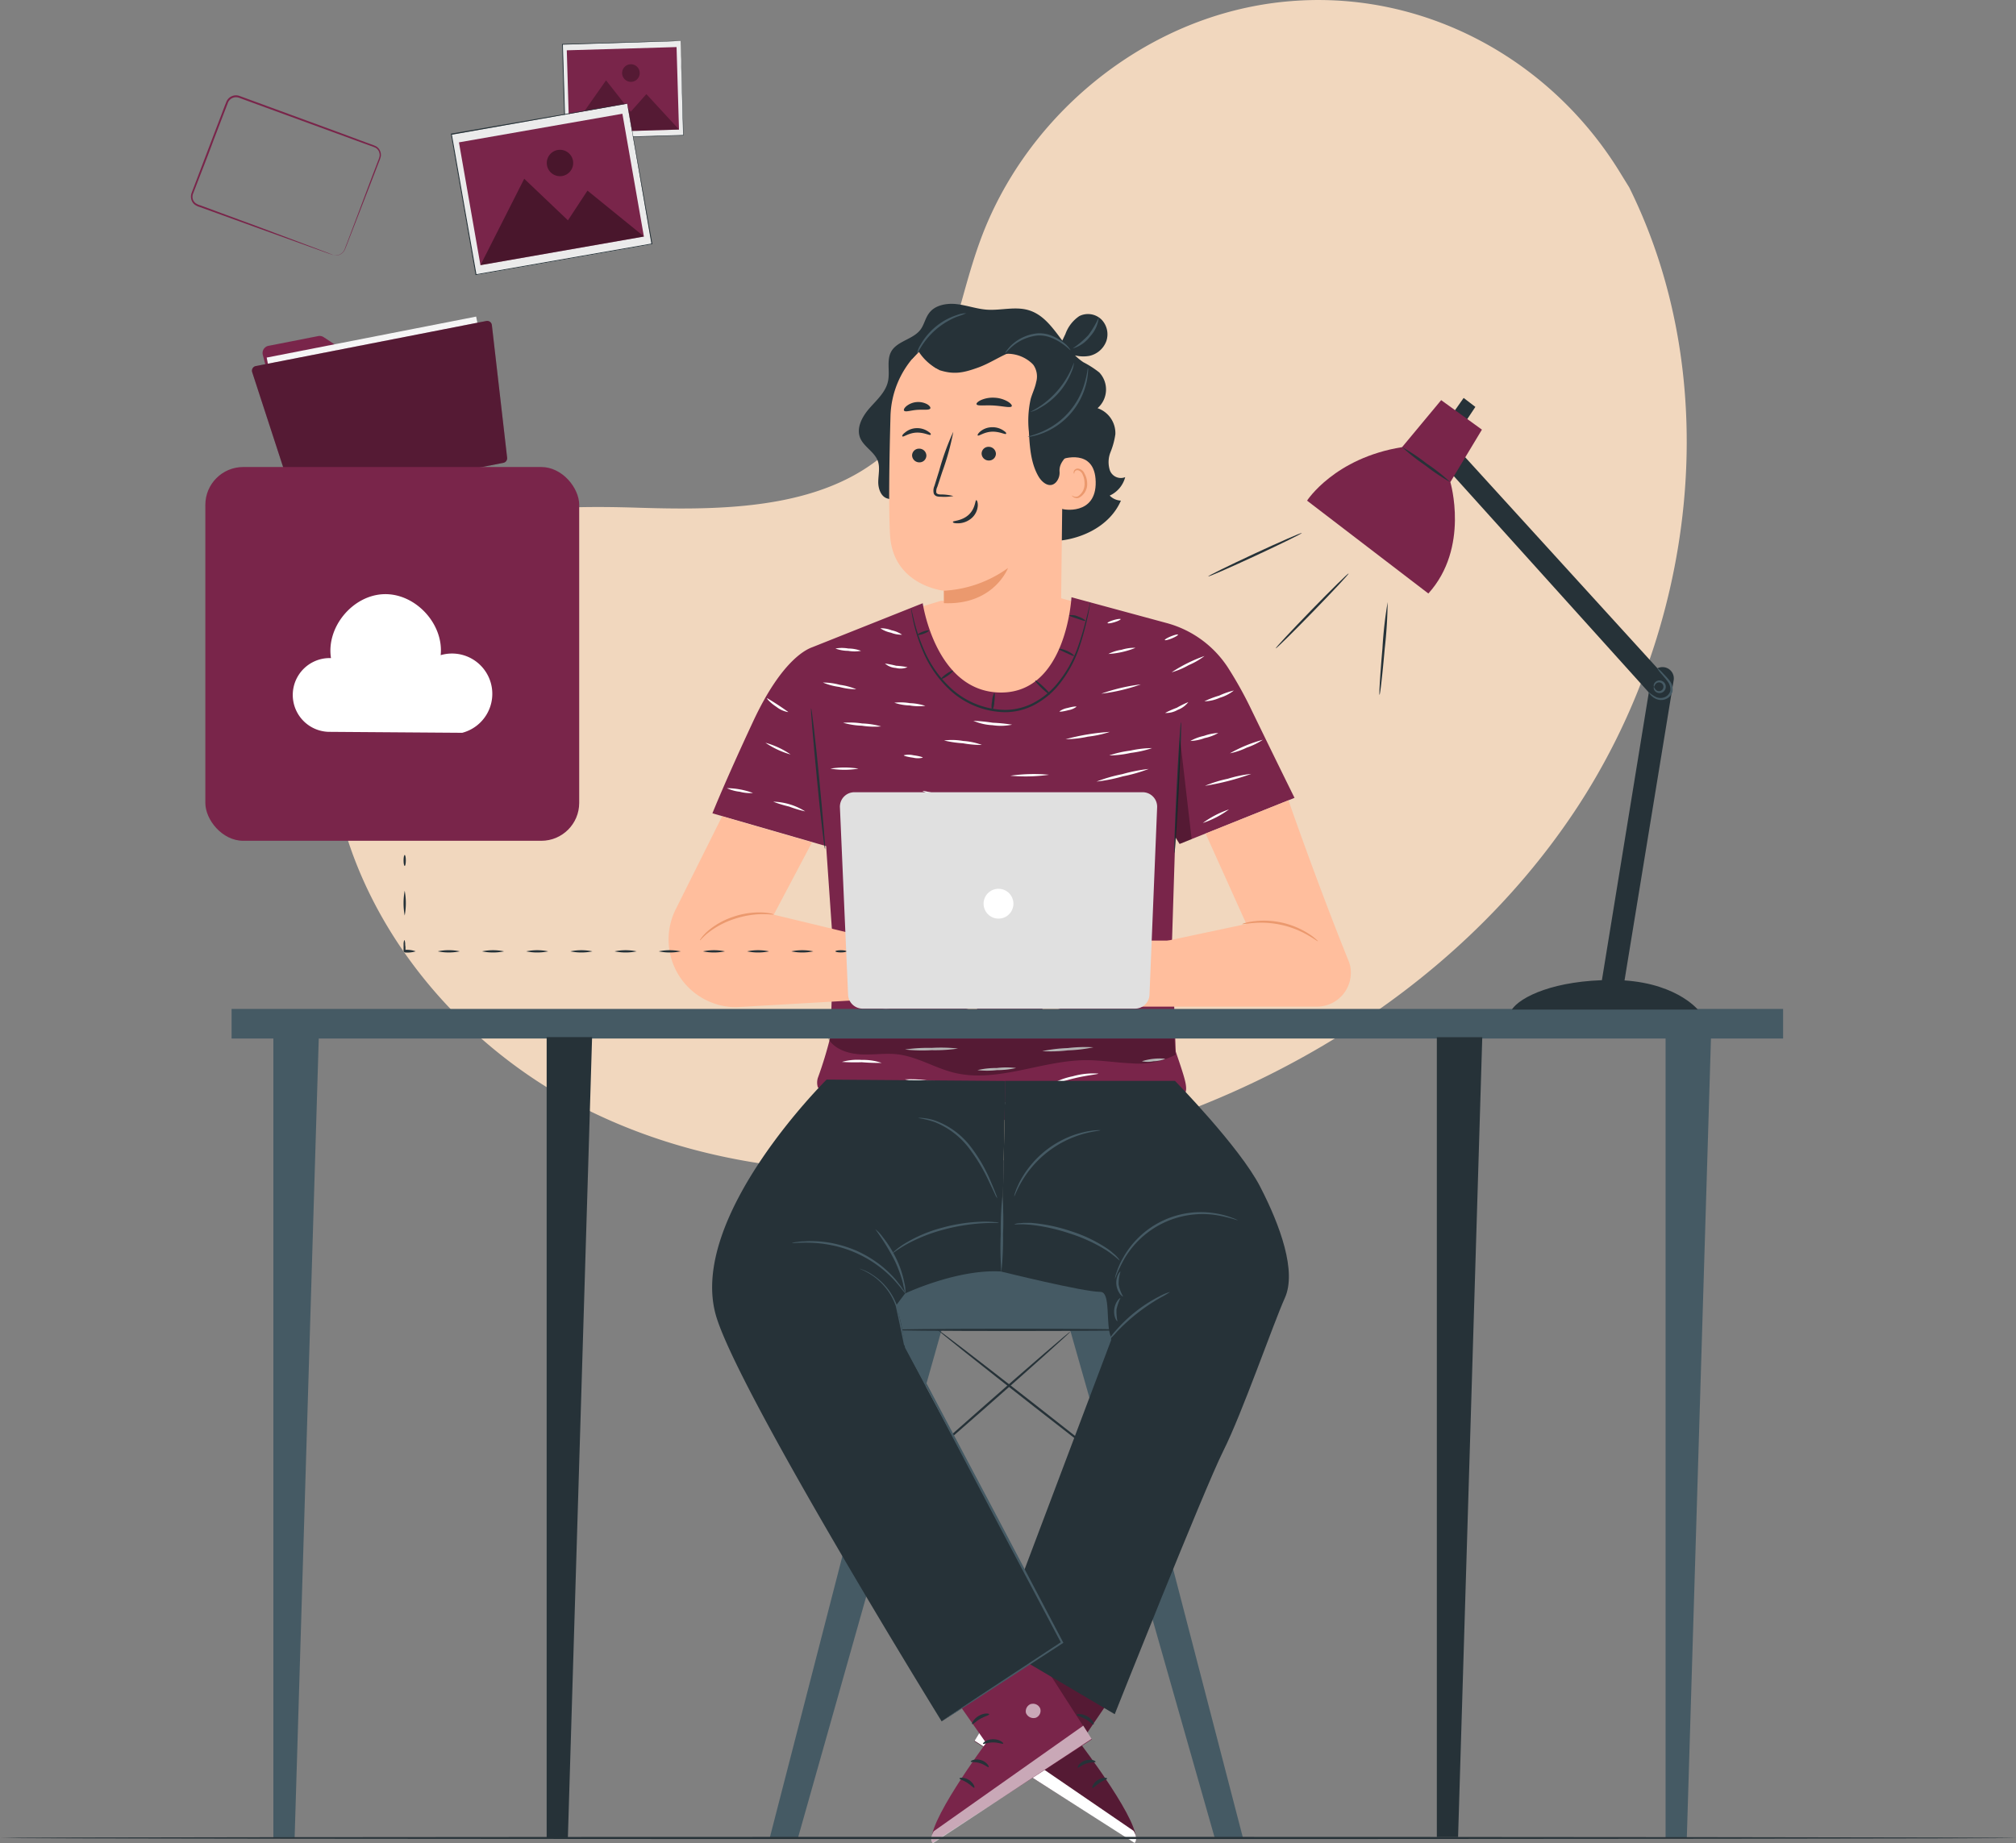 <svg xmlns="http://www.w3.org/2000/svg" width="361.148" height="330.301" viewBox="0 0 361.148 330.301">
  <rect x="0" y="0" width="361.148" height="330.301" fill="#808080" stroke="none"/>
  <g id="Uploading-pana" transform="translate(-20.801 -57.187)">
    <g id="freepik--background-simple--inject-4" transform="translate(79.774 57.187)">
      <path id="Path_3099" data-name="Path 3099" d="M328.539,90.76,327.082,88.4c-12.314-20.327-34.587-32.57-58.057-31.089a60.752,60.752,0,0,0-8.989,1.237c-21.343,4.57-39.92,20.713-47.618,41.378-4.53,12.164-5.791,26.157-14.386,35.808-11.18,12.558-30.167,12.952-46.853,12.432s-35.69-.071-46.814,12.535c-6.972,7.878-9.186,19.129-8.627,29.7,1.489,28,21,53.038,45.813,65.478s54.023,13.559,81.148,8.083c38.037-7.666,74.215-28.725,95.96-61.255S345.943,125.866,328.539,90.76Z" transform="translate(-95.655 -57.187)" fill="#f1d7be"/>
    </g>
    <g id="freepik--Character--inject-4" transform="translate(140.571 111.627)">
      <path id="Path_3100" data-name="Path 3100" d="M228.62,195.13l4.822-1.465,20.941-.615,4.727,1.284-.615,11.518L247.8,212.667l-10.368-.2-6.516-5.94-1.442-5.885Z" transform="translate(-184.66 -140.45)" fill="#ffbe9d"/>
      <path id="Path_3101" data-name="Path 3101" d="M279.378,213.252a70.31,70.31,0,0,0-4.247-7.642,18.979,18.979,0,0,0-10.935-7.957l-17.088-4.633s-.882,17.073-12.606,17.073-14.039-16-14.039-16l-19.775,7.878c-.678.26-5.271,1.851-10.6,13.291-5.082,10.9-7.3,16.474-7.3,16.474l20.374,5.877,1.268,18.325-.717,23.73h62.24l-.827-25.156.583-18.546.788,1.245,20.571-8.249S284.381,223.557,279.378,213.252Z" transform="translate(-174.935 -140.444)" fill="#79254a"/>
      <path id="Path_3102" data-name="Path 3102" d="M208.988,292.93a71.822,71.822,0,0,1-2.277,7.469,2.915,2.915,0,0,0,0,1.576c.244.512,1.268.323,1.828.213,5.137-1,10.817-.173,15.836,1.324,5.216,1.576,10.242,4.459,15.655,4.365,3.663-.063,7.146-1.489,10.667-2.521a51.336,51.336,0,0,1,20.145-1.741,2.033,2.033,0,0,0,1.355-.165c.6-.41.552-1.284.433-2-.26-1.694-2.048-6.35-2.482-8.028" transform="translate(-179.989 -161.64)" fill="#79254a"/>
      <path id="Path_3103" data-name="Path 3103" d="M205.216,218.23c.118,0,.788,5.641,1.458,12.606s1.158,12.669,1.048,12.676-.788-5.641-1.458-12.606S205.105,218.238,205.216,218.23Z" transform="translate(-179.692 -145.792)" fill="#263238"/>
      <path id="Path_3104" data-name="Path 3104" d="M289.014,221.43c.11,0-.063,5.271-.394,11.755s-.693,11.739-.788,11.731.063-5.271.394-11.755S288.9,221.422,289.014,221.43Z" transform="translate(-197.216 -146.471)" fill="#263238"/>
      <path id="Path_3105" data-name="Path 3105" d="M260.087,194.13a2.183,2.183,0,0,1-.079.544c-.071.394-.173.906-.3,1.576a50.353,50.353,0,0,1-1.481,5.617,21.476,21.476,0,0,1-4.168,7.524,14.37,14.37,0,0,1-4,3.151,11.321,11.321,0,0,1-5.334,1.308,14.906,14.906,0,0,1-9.7-3.868,20.113,20.113,0,0,1-4.932-7.035,29.519,29.519,0,0,1-1.757-5.515c-.142-.67-.236-1.19-.284-1.576a2.56,2.56,0,0,1-.063-.544,2.637,2.637,0,0,1,.142.528l.362,1.536a32.547,32.547,0,0,0,1.859,5.452,20.146,20.146,0,0,0,4.924,6.87,14.67,14.67,0,0,0,9.454,3.742,11.03,11.03,0,0,0,5.145-1.253,14.1,14.1,0,0,0,3.939-3.081,21.586,21.586,0,0,0,4.176-7.374c.788-2.293,1.261-4.223,1.576-5.515l.378-1.528a4.159,4.159,0,0,1,.142-.559Z" transform="translate(-184.526 -140.679)" fill="#263238"/>
      <path id="Path_3106" data-name="Path 3106" d="M236.916,209.705c.071.095-.347.5-.922.906s-1.1.654-1.166.559.347-.5.93-.9S236.853,209.619,236.916,209.705Z" transform="translate(-185.976 -143.98)" fill="#263238"/>
      <path id="Path_3107" data-name="Path 3107" d="M246.353,217.978a3.443,3.443,0,0,1,0-1.662,3.561,3.561,0,0,1,.4-1.576c.118,0,.118.788,0,1.662A3.522,3.522,0,0,1,246.353,217.978Z" transform="translate(-188.4 -145.052)" fill="#263238"/>
      <path id="Path_3108" data-name="Path 3108" d="M258.83,214.455c-.079.079-.733-.41-1.458-1.1s-1.245-1.308-1.174-1.395.733.41,1.458,1.1S258.908,214.352,258.83,214.455Z" transform="translate(-190.509 -144.459)" fill="#263238"/>
      <path id="Path_3109" data-name="Path 3109" d="M264.283,206.009c-.063.095-.654-.181-1.371-.512s-1.324-.591-1.292-.709.709,0,1.458.339S264.346,205.915,264.283,206.009Z" transform="translate(-191.661 -142.931)" fill="#263238"/>
      <path id="Path_3110" data-name="Path 3110" d="M231.46,200.6c.039.1-.378.355-.93.559s-1.032.292-1.071.181.378-.355.93-.559S231.46,200.5,231.46,200.6Z" transform="translate(-184.838 -142.042)" fill="#263238"/>
      <g id="Group_1194" data-name="Group 1194" transform="translate(90.75 78.095)" opacity="0.3">
        <path id="Path_3111" data-name="Path 3111" d="M288.9,225.41l2.064,17.829-2.182.875-.772-1.245Z" transform="translate(-288.01 -225.41)"/>
      </g>
      <path id="Path_3112" data-name="Path 3112" d="M198.984,218.465a4.656,4.656,0,0,1-2.08-.93c-1.064-.693-1.765-1.458-1.686-1.576q1.936,1.15,3.766,2.466Z" transform="translate(-177.573 -145.311)" fill="#fff"/>
      <path id="Path_3113" data-name="Path 3113" d="M219.317,222.211a14.63,14.63,0,0,1-3.419-.126,14.291,14.291,0,0,1-3.388-.528,14.7,14.7,0,0,1,3.427.126A13.715,13.715,0,0,1,219.317,222.211Z" transform="translate(-181.242 -146.488)" fill="#fff"/>
      <path id="Path_3114" data-name="Path 3114" d="M242.233,226.372a18.452,18.452,0,0,1-3.4-.3,19.847,19.847,0,0,1-3.38-.5,11.542,11.542,0,0,1,3.427.087A11.755,11.755,0,0,1,242.233,226.372Z" transform="translate(-186.109 -147.332)" fill="#fff"/>
      <path id="Path_3115" data-name="Path 3115" d="M271.024,223.64a19.855,19.855,0,0,1-3.939.859,20.088,20.088,0,0,1-3.994.457,39.778,39.778,0,0,1,7.926-1.316Z" transform="translate(-191.973 -146.94)" fill="#fff"/>
      <path id="Path_3116" data-name="Path 3116" d="M289.878,216.87a4.263,4.263,0,0,1-1.891,1.387,4.183,4.183,0,0,1-2.277.559,17.191,17.191,0,0,1,2.1-.93,16.747,16.747,0,0,1,2.064-1.016Z" transform="translate(-196.772 -145.504)" fill="#fff"/>
      <path id="Path_3117" data-name="Path 3117" d="M299.929,214.23a7.311,7.311,0,0,1-2.513,1.3,7.09,7.09,0,0,1-2.765.638,16.286,16.286,0,0,1,2.639-1.016,14.181,14.181,0,0,1,2.639-.922Z" transform="translate(-198.668 -144.943)" fill="#fff"/>
      <path id="Path_3118" data-name="Path 3118" d="M278.3,212.84a32.923,32.923,0,0,1-7.091,1.67,32.563,32.563,0,0,1,7.091-1.67Z" transform="translate(-193.696 -144.649)" fill="#fff"/>
      <path id="Path_3119" data-name="Path 3119" d="M293.1,206.38a13.393,13.393,0,0,1-2.852,1.647,13.583,13.583,0,0,1-3.041,1.276,26.566,26.566,0,0,1,5.893-2.923Z" transform="translate(-197.09 -143.278)" fill="#fff"/>
      <path id="Path_3120" data-name="Path 3120" d="M277.691,204.519a15.205,15.205,0,0,1-4.861,1.1,7.626,7.626,0,0,1,2.364-.748A7.823,7.823,0,0,1,277.691,204.519Z" transform="translate(-194.039 -142.883)" fill="#fff"/>
      <path id="Path_3121" data-name="Path 3121" d="M288.013,201.511c.047.11-.449.41-1.1.678s-1.213.394-1.261.292.457-.41,1.111-.67S287.973,201.409,288.013,201.511Z" transform="translate(-196.758 -142.238)" fill="#fff"/>
      <path id="Path_3122" data-name="Path 3122" d="M249.071,221.813a10.006,10.006,0,0,1-3.514.095,9.872,9.872,0,0,1-3.427-.788,30.479,30.479,0,0,1,3.467.347,30.884,30.884,0,0,1,3.474.347Z" transform="translate(-187.526 -146.405)" fill="#fff"/>
      <path id="Path_3123" data-name="Path 3123" d="M264.749,217.917a3.406,3.406,0,0,1-1.473.615c-.843.228-1.576.323-1.576.213a3.517,3.517,0,0,1,1.473-.615C264.016,217.894,264.717,217.807,264.749,217.917Z" transform="translate(-191.678 -145.716)" fill="#fff"/>
      <path id="Path_3124" data-name="Path 3124" d="M229.714,217.552a9.549,9.549,0,0,1-2.8-.071,9.454,9.454,0,0,1-2.757-.488,9.706,9.706,0,0,1,2.8.079,10,10,0,0,1,2.757.481Z" transform="translate(-183.714 -145.516)" fill="#fff"/>
      <path id="Path_3125" data-name="Path 3125" d="M213.9,213.618a11.51,11.51,0,0,1-3.033-.41,11.29,11.29,0,0,1-2.947-.788,11.51,11.51,0,0,1,3.033.41A11.66,11.66,0,0,1,213.9,213.618Z" transform="translate(-180.269 -144.56)" fill="#fff"/>
      <path id="Path_3126" data-name="Path 3126" d="M215.345,205.07a6.665,6.665,0,0,1-2.308,0,6.532,6.532,0,0,1-2.277-.418,6.719,6.719,0,0,1,2.316,0,6.515,6.515,0,0,1,2.269.418Z" transform="translate(-180.871 -142.89)" fill="#fff"/>
      <path id="Path_3127" data-name="Path 3127" d="M226.064,208.754a3.4,3.4,0,0,1-2.1.134,3.293,3.293,0,0,1-1.938-.788,17.44,17.44,0,0,1,2.009.394,14.131,14.131,0,0,1,2.025.26Z" transform="translate(-183.262 -143.643)" fill="#fff"/>
      <path id="Path_3128" data-name="Path 3128" d="M224.872,201.23a5.168,5.168,0,0,1-2-.362,5.231,5.231,0,0,1-1.891-.788,5.074,5.074,0,0,1,2,.355,5.16,5.16,0,0,1,1.891.8Z" transform="translate(-183.039 -141.941)" fill="#fff"/>
      <path id="Path_3129" data-name="Path 3129" d="M274.985,197.989c0,.11-.473.355-1.119.551s-1.205.26-1.237.15.465-.355,1.119-.544S274.954,197.9,274.985,197.989Z" transform="translate(-193.996 -141.49)" fill="#fff"/>
      <path id="Path_3130" data-name="Path 3130" d="M199.357,228.216a15.473,15.473,0,0,1-4.506-2.1A14.969,14.969,0,0,1,199.357,228.216Z" transform="translate(-177.496 -147.466)" fill="#fff"/>
      <path id="Path_3131" data-name="Path 3131" d="M190.744,237.307a7.17,7.17,0,0,1-2.364-.228,7.248,7.248,0,0,1-2.3-.638,13.677,13.677,0,0,1,4.68.867Z" transform="translate(-175.635 -149.655)" fill="#fff"/>
      <path id="Path_3132" data-name="Path 3132" d="M202.34,241.253a20.485,20.485,0,0,1-2.86-.859,21.4,21.4,0,0,1-2.86-.875,11.258,11.258,0,0,1,5.72,1.733Z" transform="translate(-177.871 -150.309)" fill="#fff"/>
      <path id="Path_3133" data-name="Path 3133" d="M214.646,231.945a15.52,15.52,0,0,1-5.026,0,15.52,15.52,0,0,1,5.026,0Z" transform="translate(-180.629 -148.658)" fill="#fff"/>
      <path id="Path_3134" data-name="Path 3134" d="M219.273,244.815a31.231,31.231,0,0,1-3.2-.788,32.507,32.507,0,0,1-3.214-.788A12.605,12.605,0,0,1,219.273,244.815Z" transform="translate(-181.317 -151.097)" fill="#fff"/>
      <path id="Path_3135" data-name="Path 3135" d="M241.523,239.006a5.72,5.72,0,0,1-1.631,0,36.465,36.465,0,0,1-3.939-.481,37.3,37.3,0,0,1-3.837-.882,5.742,5.742,0,0,1-1.536-.567c0-.118,2.434.52,5.444,1.048S241.531,238.888,241.523,239.006Z" transform="translate(-185.076 -149.787)" fill="#fff"/>
      <path id="Path_3136" data-name="Path 3136" d="M242.676,247.935a15.757,15.757,0,0,1-3.569,0,14.8,14.8,0,0,1-3.537-.4,16.238,16.238,0,0,1,3.561,0,16.04,16.04,0,0,1,3.545.4Z" transform="translate(-186.134 -151.988)" fill="#fff"/>
      <path id="Path_3137" data-name="Path 3137" d="M257.463,233.356a29.434,29.434,0,0,1-6.933.173,29.435,29.435,0,0,1,6.933-.173Z" transform="translate(-189.308 -148.974)" fill="#fff"/>
      <path id="Path_3138" data-name="Path 3138" d="M269.163,244.389a30.089,30.089,0,0,1-5,.741,32.229,32.229,0,0,1-5.05.331,62.059,62.059,0,0,1,10.053-1.072Z" transform="translate(-191.129 -151.341)" fill="#fff"/>
      <path id="Path_3139" data-name="Path 3139" d="M279.48,232.07a28.734,28.734,0,0,1-4.633,1.324,28.023,28.023,0,0,1-4.727.938A28.237,28.237,0,0,1,274.753,233,28.6,28.6,0,0,1,279.48,232.07Z" transform="translate(-193.464 -148.728)" fill="#fff"/>
      <path id="Path_3140" data-name="Path 3140" d="M282.047,240.16a3.522,3.522,0,0,1-1.765,1.024,3.585,3.585,0,0,1-2.033.26,10.182,10.182,0,0,1,1.9-.646A9.657,9.657,0,0,1,282.047,240.16Z" transform="translate(-195.189 -150.445)" fill="#fff"/>
      <path id="Path_3141" data-name="Path 3141" d="M296.471,223.89a8.313,8.313,0,0,1-2.45.914,8.178,8.178,0,0,1-2.561.52,8.581,8.581,0,0,1,2.45-.914,8.794,8.794,0,0,1,2.56-.52Z" transform="translate(-197.992 -146.993)" fill="#fff"/>
      <path id="Path_3142" data-name="Path 3142" d="M303.084,233.19a45.5,45.5,0,0,1-8.3,2.143,22.327,22.327,0,0,1,4.1-1.268,21.9,21.9,0,0,1,4.207-.874Z" transform="translate(-198.696 -148.966)" fill="#fff"/>
      <path id="Path_3143" data-name="Path 3143" d="M306.353,225.44a12.441,12.441,0,0,1-2.868,1.4,12.605,12.605,0,0,1-3.025,1.024,25.258,25.258,0,0,1,5.893-2.427Z" transform="translate(-199.901 -147.322)" fill="#fff"/>
      <path id="Path_3144" data-name="Path 3144" d="M298.98,241.28a17.1,17.1,0,0,1-4.68,2.427,17.1,17.1,0,0,1,4.68-2.427Z" transform="translate(-198.594 -150.682)" fill="#fff"/>
      <path id="Path_3145" data-name="Path 3145" d="M222.566,261.64a13.725,13.725,0,0,1-3.309-.055,13.519,13.519,0,0,1-3.277-.465,13.725,13.725,0,0,1,3.309.055,13.518,13.518,0,0,1,3.277.465Z" transform="translate(-181.978 -154.875)" fill="#fff"/>
      <path id="Path_3146" data-name="Path 3146" d="M229.461,255.866a32.412,32.412,0,0,1-7.091-1.576,30.137,30.137,0,0,1,7.091,1.576Z" transform="translate(-183.334 -153.442)" fill="#fff"/>
      <path id="Path_3147" data-name="Path 3147" d="M255.313,256.185a21.272,21.272,0,0,1-5.893,0A21.273,21.273,0,0,1,255.313,256.185Z" transform="translate(-189.073 -153.801)" fill="#fff"/>
      <path id="Path_3148" data-name="Path 3148" d="M249.9,264.9a5.145,5.145,0,0,1-1.576.189,26.007,26.007,0,0,1-3.75-.134,24.777,24.777,0,0,1-3.7-.678,5.176,5.176,0,0,1-1.465-.512c0-.118,2.316.481,5.208.788S249.888,264.774,249.9,264.9Z" transform="translate(-186.949 -155.449)" fill="#fff"/>
      <path id="Path_3149" data-name="Path 3149" d="M278.186,258.859a17.12,17.12,0,0,1-4.585.52,17.372,17.372,0,0,1-4.6-.315c0-.118,2.064-.039,4.593-.095S278.171,258.741,278.186,258.859Z" transform="translate(-193.227 -154.403)" fill="#fff"/>
      <path id="Path_3150" data-name="Path 3150" d="M278.54,250.74a24.092,24.092,0,0,1-6.24,1.04,24.241,24.241,0,0,1,6.24-1.04Z" transform="translate(-193.927 -152.689)" fill="#fff"/>
      <path id="Path_3151" data-name="Path 3151" d="M219.346,298.77a34.769,34.769,0,0,1-3.553-.118,34.745,34.745,0,0,1-3.553-.055,10.3,10.3,0,0,1,3.569-.355A10.147,10.147,0,0,1,219.346,298.77Z" transform="translate(-181.185 -162.76)" fill="#fff"/>
      <path id="Path_3152" data-name="Path 3152" d="M235.206,303.524a22.527,22.527,0,0,1-4.349-.221,23.749,23.749,0,0,1-4.317-.63,22.605,22.605,0,0,1,4.357.221A23.44,23.44,0,0,1,235.206,303.524Z" transform="translate(-184.219 -163.702)" fill="#fff"/>
      <path id="Path_3153" data-name="Path 3153" d="M251.046,307.493a14.97,14.97,0,0,1-4.294.788,15.158,15.158,0,0,1-4.373-.079c0-.118,1.954-.134,4.341-.323S251.023,307.375,251.046,307.493Z" transform="translate(-187.579 -164.724)" fill="#fff"/>
      <path id="Path_3154" data-name="Path 3154" d="M249.983,300.061a15.6,15.6,0,0,1-3.459.378,15.082,15.082,0,0,1-3.474,0,14.378,14.378,0,0,1,3.451-.378,14.18,14.18,0,0,1,3.482,0Z" transform="translate(-187.721 -163.13)" fill="#fff"/>
      <path id="Path_3155" data-name="Path 3155" d="M236.081,295.615a28.058,28.058,0,0,1-4.727.292,28.458,28.458,0,0,1-4.774-.118,28.3,28.3,0,0,1,4.766-.291A28.271,28.271,0,0,1,236.081,295.615Z" transform="translate(-184.227 -162.174)" fill="#fff"/>
      <path id="Path_3156" data-name="Path 3156" d="M266.966,295.359a26.056,26.056,0,0,1-4.577.552,25.7,25.7,0,0,1-4.609.142,26.982,26.982,0,0,1,4.577-.551,26.61,26.61,0,0,1,4.609-.142Z" transform="translate(-190.846 -162.146)" fill="#fff"/>
      <path id="Path_3157" data-name="Path 3157" d="M268.151,301.351c0,.126-2.041.284-4.483.882s-4.341,1.387-4.388,1.276a12.857,12.857,0,0,1,4.294-1.678,13.244,13.244,0,0,1,4.577-.481Z" transform="translate(-191.165 -163.419)" fill="#fff"/>
      <path id="Path_3158" data-name="Path 3158" d="M284.6,297.983a5.634,5.634,0,0,1-2.064.433,5.389,5.389,0,0,1-2.1,0,10.776,10.776,0,0,1,4.168-.457Z" transform="translate(-195.652 -162.698)" fill="#fff"/>
      <path id="Path_3159" data-name="Path 3159" d="M266.791,198.1c-.047.1-.685-.126-1.473-.394s-1.434-.457-1.418-.575a2.5,2.5,0,0,1,1.576.189C266.271,197.591,266.846,198,266.791,198.1Z" transform="translate(-192.145 -141.304)" fill="#263238"/>
      <path id="Path_3160" data-name="Path 3160" d="M223.792,274.375a22.6,22.6,0,0,1-4.31-.244,22.988,22.988,0,0,1-4.262-.646,21.791,21.791,0,0,1,4.3.244,23.156,23.156,0,0,1,4.27.646Z" transform="translate(-181.817 -157.51)" fill="#fff"/>
      <path id="Path_3161" data-name="Path 3161" d="M241.048,272.171a12.606,12.606,0,0,1-3.27,0,13.552,13.552,0,0,1-3.238-.41,12.6,12.6,0,0,1,3.27,0A13.549,13.549,0,0,1,241.048,272.171Z" transform="translate(-185.916 -157.126)" fill="#fff"/>
      <path id="Path_3162" data-name="Path 3162" d="M267.02,270.395c0,.118-1.867.1-4.144.307s-4.113.528-4.136.41a13.322,13.322,0,0,1,4.1-.788A13.118,13.118,0,0,1,267.02,270.395Z" transform="translate(-191.05 -156.815)" fill="#fff"/>
      <path id="Path_3163" data-name="Path 3163" d="M278.146,279.747a40.556,40.556,0,0,1-5.767.126,41.132,41.132,0,0,1-5.759-.292,39.2,39.2,0,0,1,5.767-.126A41.132,41.132,0,0,1,278.146,279.747Z" transform="translate(-192.722 -158.77)" fill="#fff"/>
      <path id="Path_3164" data-name="Path 3164" d="M281.036,267.81a6.61,6.61,0,0,1-4.286.741,9.856,9.856,0,0,1,2.135-.41,10.115,10.115,0,0,1,2.151-.331Z" transform="translate(-194.871 -156.311)" fill="#fff"/>
      <path id="Path_3165" data-name="Path 3165" d="M251.3,279.525a7.572,7.572,0,0,1-3.356.488,7.7,7.7,0,0,1-3.34-.63c0-.118,1.5.189,3.348.221S251.273,279.406,251.3,279.525Z" transform="translate(-188.05 -158.76)" fill="#fff"/>
      <path id="Path_3166" data-name="Path 3166" d="M235.98,281.265a25.882,25.882,0,0,1-6.5,0,25.882,25.882,0,0,1,6.5,0Z" transform="translate(-184.842 -159.122)" fill="#fff"/>
      <path id="Path_3167" data-name="Path 3167" d="M225.268,287.051a16.741,16.741,0,0,1-5.168-.15,8.156,8.156,0,0,1,2.592-.134A7.981,7.981,0,0,1,225.268,287.051Z" transform="translate(-182.853 -160.322)" fill="#fff"/>
      <path id="Path_3168" data-name="Path 3168" d="M248.07,289.117a20.6,20.6,0,0,1-4.144.063,21.54,21.54,0,0,1-4.136-.347,41.94,41.94,0,0,1,8.28.284Z" transform="translate(-187.03 -160.742)" fill="#fff"/>
      <path id="Path_3169" data-name="Path 3169" d="M268.98,286.066a30.72,30.72,0,0,1-3.616-.087,31.584,31.584,0,0,1-3.624-.11,10.888,10.888,0,0,1,3.632-.3A11.093,11.093,0,0,1,268.98,286.066Z" transform="translate(-191.686 -160.07)" fill="#fff"/>
      <path id="Path_3170" data-name="Path 3170" d="M283.76,290.455a31.13,31.13,0,0,1-3.687.236,30.584,30.584,0,0,1-3.7.2A17.561,17.561,0,0,1,283.76,290.455Z" transform="translate(-194.79 -161.071)" fill="#fff"/>
      <path id="Path_3171" data-name="Path 3171" d="M214.245,281.674c0,.11-.591.3-1.371.418s-1.418.134-1.434,0,.6-.3,1.371-.425S214.245,281.556,214.245,281.674Z" transform="translate(-181.015 -159.232)" fill="#fff"/>
      <path id="Path_3172" data-name="Path 3172" d="M215.806,251.468a3.613,3.613,0,0,1-1.678.355,3.7,3.7,0,0,1-1.717-.055,7.162,7.162,0,0,1,3.4-.3Z" transform="translate(-181.221 -152.826)" fill="#fff"/>
      <path id="Path_3173" data-name="Path 3173" d="M229.7,229.366a3.774,3.774,0,0,1-1.725,0c-.938-.126-1.686-.315-1.67-.433a3.774,3.774,0,0,1,1.725,0C228.963,229.059,229.711,229.248,229.7,229.366Z" transform="translate(-184.168 -148.042)" fill="#fff"/>
      <path id="Path_3174" data-name="Path 3174" d="M280.689,227.33a18.906,18.906,0,0,1-3.813.859,18.609,18.609,0,0,1-3.876.457,19.177,19.177,0,0,1,3.813-.867,18.264,18.264,0,0,1,3.876-.449Z" transform="translate(-194.075 -147.723)" fill="#fff"/>
      <g id="Group_1195" data-name="Group 1195" transform="translate(28.573 131.645)" opacity="0.3">
        <path id="Path_3175" data-name="Path 3175" d="M209.09,293.388c1.15,1.914,3.553,2.7,5.791,2.828s4.483-.26,6.7,0c3.482.425,6.586,2.411,10,3.27,7.76,1.938,15.757-2.2,23.73-2.23,2.718,0,5.42.457,8.138.567a14.4,14.4,0,0,0,7.879-1.528l-.2-2.915Z" transform="translate(-209.09 -293.38)"/>
      </g>
      <rect id="Rectangle_897" data-name="Rectangle 897" width="46.105" height="11.085" transform="translate(37.988 172.763)" fill="#455a64"/>
      <path id="Path_3176" data-name="Path 3176" d="M219.29,359.64l-23.47,91.044h5.058l25.739-91.044Z" transform="translate(-177.702 -175.792)" fill="#455a64"/>
      <path id="Path_3177" data-name="Path 3177" d="M271.447,359.64l23.643,91.044h-5.058L264.12,359.64Z" transform="translate(-192.191 -175.792)" fill="#455a64"/>
      <path id="Path_3178" data-name="Path 3178" d="M255.954,360c.071.087-6.736,6.2-15.213,13.653S225.331,387.086,225.26,387s6.736-6.193,15.213-13.653S255.876,359.921,255.954,360Z" transform="translate(-183.947 -175.868)" fill="#263238"/>
      <path id="Path_3179" data-name="Path 3179" d="M269.238,387.188c-.071.095-8.052-6.043-17.829-13.693s-17.64-13.921-17.569-14.016,8.044,6.043,17.821,13.693S269.3,387.1,269.238,387.188Z" transform="translate(-185.767 -175.758)" fill="#263238"/>
      <path id="Path_3180" data-name="Path 3180" d="M267.17,359.593c0,.11-10.069.2-22.485.2s-22.485-.095-22.485-.2,10.069-.213,22.485-.213S267.17,359.475,267.17,359.593Z" transform="translate(-183.298 -175.737)" fill="#263238"/>
      <path id="Path_3181" data-name="Path 3181" d="M251.814,434l-9.454,15.119,28.788,18.121c1.576-2.852-9.848-17.758-9.848-17.758l4.57-6.713Z" transform="translate(-187.575 -191.568)" fill="#79254a"/>
      <g id="Group_1196" data-name="Group 1196" transform="translate(54.761 242.432)" opacity="0.3">
        <path id="Path_3182" data-name="Path 3182" d="M251.745,434l-9.415,15.119,28.8,18.121c1.576-2.852-9.856-17.758-9.856-17.758l4.57-6.713Z" transform="translate(-242.33 -434)"/>
      </g>
      <path id="Path_3183" data-name="Path 3183" d="M255.614,444.987a1.387,1.387,0,0,0-1.631.788,1.339,1.339,0,0,0,.788,1.654,1.473,1.473,0,0,0,1.749-.89,1.379,1.379,0,0,0-1.04-1.552" transform="translate(-190.027 -193.889)" fill="#fff"/>
      <path id="Path_3184" data-name="Path 3184" d="M242.4,452.454l1.45-2.364,27.023,18.5s.922,1.371.2,2.174Z" transform="translate(-187.583 -194.981)" fill="#fff"/>
      <path id="Path_3185" data-name="Path 3185" d="M266.1,453.67c-.095.134-.835-.244-1.812-.228s-1.717.378-1.812.236.63-.788,1.812-.788S266.212,453.56,266.1,453.67Z" transform="translate(-191.841 -195.575)" fill="#263238"/>
      <path id="Path_3186" data-name="Path 3186" d="M269.054,457.781c-.055.15-.788,0-1.67.3s-1.387.843-1.521.748.276-.953,1.339-1.292S269.117,457.639,269.054,457.781Z" transform="translate(-192.556 -196.535)" fill="#263238"/>
      <path id="Path_3187" data-name="Path 3187" d="M269.19,463.339c-.142-.047.1-.875.945-1.418s1.7-.433,1.686-.276-.678.307-1.371.788S269.34,463.418,269.19,463.339Z" transform="translate(-193.259 -197.405)" fill="#263238"/>
      <path id="Path_3188" data-name="Path 3188" d="M268.645,448.87c-.142.087-.662-.512-1.489-.961s-1.576-.583-1.576-.748.914-.3,1.883.244S268.787,448.8,268.645,448.87Z" transform="translate(-192.501 -194.329)" fill="#263238"/>
      <path id="Path_3189" data-name="Path 3189" d="M251.942,434.24l9.383,14.607-28.536,18.538c-1.576-2.836,9.6-17.9,9.6-17.9l-4.412-6.3Z" transform="translate(-185.512 -191.619)" fill="#79254a"/>
      <g id="Group_1197" data-name="Group 1197" transform="translate(63.988 250.843)" opacity="0.6">
        <path id="Path_3190" data-name="Path 3190" d="M254.954,444.734a1.379,1.379,0,0,1,1.67.788,1.339,1.339,0,0,1-.788,1.662,1.465,1.465,0,0,1-1.765-.867,1.394,1.394,0,0,1,1.008-1.639" transform="translate(-254.041 -444.675)" fill="#fff"/>
      </g>
      <g id="Group_1198" data-name="Group 1198" transform="translate(47.049 254.77)" opacity="0.6">
        <path id="Path_3191" data-name="Path 3191" d="M261.265,452.024l-1.481-2.364L233,468.568s-.9,1.387-.173,2.182Z" transform="translate(-232.541 -449.66)" fill="#fff"/>
      </g>
      <path id="Path_3192" data-name="Path 3192" d="M244.307,453.567c.095.134.835-.252,1.812-.252s1.717.355,1.812.213-.638-.788-1.82-.788S244.2,453.457,244.307,453.567Z" transform="translate(-187.986 -195.544)" fill="#263238"/>
      <path id="Path_3193" data-name="Path 3193" d="M241.529,457.726c.055.158.788,0,1.67.284s1.4.788,1.536.717-.292-.938-1.363-1.268S241.45,457.593,241.529,457.726Z" transform="translate(-187.398 -196.52)" fill="#263238"/>
      <path id="Path_3194" data-name="Path 3194" d="M241.615,463.3c.15-.055-.11-.874-.969-1.41s-1.7-.41-1.686-.252.685.3,1.379.748S241.465,463.367,241.615,463.3Z" transform="translate(-186.854 -197.401)" fill="#263238"/>
      <path id="Path_3195" data-name="Path 3195" d="M241.852,448.8c.142.095.654-.52,1.473-.977s1.576-.607,1.576-.788-.914-.284-1.875.276S241.71,448.733,241.852,448.8Z" transform="translate(-187.461 -194.302)" fill="#263238"/>
      <path id="Path_3196" data-name="Path 3196" d="M203.237,302.72s-25.022,24.715-19.791,42.4c4.168,13.976,40.393,72.592,40.393,72.592l21.753-14.229-28.307-52.723a42.717,42.717,0,0,0-1.576-7.611l1.576-2.1s9.383-4.443,17.262-3.939l.7-34.145Z" transform="translate(-174.924 -163.717)" fill="#263238"/>
      <path id="Path_3197" data-name="Path 3197" d="M248.254,337.187s14.654,3.632,17.727,3.632c1.938,0,.874,5.8,1.922,8.162v.512l-20.563,54.48,21.217,12.519s16.033-40.362,19.452-47.184,8.911-22.7,11.03-27.417-.788-12.881-4.459-19.972S279.35,303.01,279.35,303.01h-30.4Z" transform="translate(-188.632 -163.778)" fill="#263238"/>
      <path id="Path_3198" data-name="Path 3198" d="M296.383,334.366a27.057,27.057,0,0,0-3.939-.969,16.246,16.246,0,0,0-16.435,7.815,27.574,27.574,0,0,0-1.71,3.632,4.348,4.348,0,0,1,.26-1.056,14.078,14.078,0,0,1,1.205-2.726,15.954,15.954,0,0,1,16.726-7.949,14.271,14.271,0,0,1,2.868.788A4.869,4.869,0,0,1,296.383,334.366Z" transform="translate(-194.351 -170.113)" fill="#455a64"/>
      <path id="Path_3199" data-name="Path 3199" d="M283.912,351a14.721,14.721,0,0,1-1.788,1.056,35.158,35.158,0,0,0-4.12,2.781,34.424,34.424,0,0,0-3.671,3.348,16.472,16.472,0,0,1-1.442,1.489,7.88,7.88,0,0,1,1.229-1.686,25.734,25.734,0,0,1,3.632-3.474,25.214,25.214,0,0,1,4.231-2.71,8.32,8.32,0,0,1,1.93-.8Z" transform="translate(-194.052 -173.959)" fill="#455a64"/>
      <path id="Path_3200" data-name="Path 3200" d="M221.191,348.818c-.071.047-.788-1.079-2.214-2.6a20.386,20.386,0,0,0-2.789-2.427,20.98,20.98,0,0,0-8.217-3.6,22.062,22.062,0,0,0-3.671-.441c-2.1-.071-3.411.126-3.419.047a3.451,3.451,0,0,1,.906-.181,8.836,8.836,0,0,1,1.079-.11c.425,0,.906-.071,1.442-.047a20.485,20.485,0,0,1,3.734.355,22.187,22.187,0,0,1,4.4,1.363,21.55,21.55,0,0,1,3.939,2.308,19.469,19.469,0,0,1,2.773,2.529c.37.386.646.788.914,1.119a8.034,8.034,0,0,1,.63.882,4.147,4.147,0,0,1,.5.8Z" transform="translate(-178.775 -171.51)" fill="#455a64"/>
      <path id="Path_3201" data-name="Path 3201" d="M225.209,348.243a17.479,17.479,0,0,1-.433-1.836,22.6,22.6,0,0,0-1.576-4.231,44.061,44.061,0,0,0-3.38-5.436,6.768,6.768,0,0,1,1.308,1.371,20.484,20.484,0,0,1,2.442,3.884,17.569,17.569,0,0,1,1.458,4.357,5.658,5.658,0,0,1,.181,1.891Z" transform="translate(-182.793 -170.934)" fill="#455a64"/>
      <path id="Path_3202" data-name="Path 3202" d="M230.947,426.835l.095-.079.284-.2,1.142-.788,4.357-2.907,15.592-10.281-.055.229L240.354,390.09c-6.256-11.912-11.944-22.761-16.182-30.821v-.039q-.788-3.853-1.458-6.862h0a11.093,11.093,0,0,0-4.254-5.476,12.993,12.993,0,0,0-1.647-.914l-.441-.189c-.095-.047-.15-.071-.142-.079a8.744,8.744,0,0,1,2.293,1.079,11.03,11.03,0,0,1,4.412,5.515h0l1.513,6.846v-.039l16.277,30.766,11.96,22.745.071.142-.134.087-15.678,10.163-4.412,2.828-1.166.733-.3.181Z" transform="translate(-182.031 -172.837)" fill="#455a64"/>
      <path id="Path_3203" data-name="Path 3203" d="M242.8,335.219c0,.079-1.135,0-2.954.1a34.76,34.76,0,0,0-7.012,1.158,29.323,29.323,0,0,0-6.594,2.624c-1.576.89-2.45,1.631-2.5,1.576a3.237,3.237,0,0,1,.575-.552,6.772,6.772,0,0,1,.741-.583,10.841,10.841,0,0,1,1.04-.685,25.211,25.211,0,0,1,6.626-2.765,29.936,29.936,0,0,1,7.091-1.056,16.944,16.944,0,0,1,2.182.071,3.018,3.018,0,0,1,.8.11Z" transform="translate(-183.625 -170.571)" fill="#455a64"/>
      <path id="Path_3204" data-name="Path 3204" d="M243.733,325.838a2.86,2.86,0,0,1-.41-.741l-.985-2.072a31.939,31.939,0,0,0-3.868-6.429,14.5,14.5,0,0,0-5.933-4.412,17.169,17.169,0,0,0-3.017-.733,2.844,2.844,0,0,1,.851,0,9.288,9.288,0,0,1,2.269.473,13.96,13.96,0,0,1,6.145,4.428,27.756,27.756,0,0,1,3.821,6.571c.386.89.678,1.623.867,2.127A3.876,3.876,0,0,1,243.733,325.838Z" transform="translate(-184.851 -165.562)" fill="#455a64"/>
      <path id="Path_3205" data-name="Path 3205" d="M266.842,314.235c0,.087-1.15.142-2.939.622a19.146,19.146,0,0,0-3.033,1.127,18.8,18.8,0,0,0-6.24,4.79,18.61,18.61,0,0,0-1.867,2.631c-.93,1.576-1.284,2.7-1.363,2.679a3.324,3.324,0,0,1,.221-.788,5.989,5.989,0,0,1,.339-.89c.158-.339.315-.733.551-1.142a16.915,16.915,0,0,1,1.836-2.734,17.491,17.491,0,0,1,6.366-4.885,16.453,16.453,0,0,1,3.151-1.064,11.674,11.674,0,0,1,1.245-.236,5.806,5.806,0,0,1,.945-.1A3.466,3.466,0,0,1,266.842,314.235Z" transform="translate(-189.493 -166.156)" fill="#455a64"/>
      <path id="Path_3206" data-name="Path 3206" d="M270.316,342.044c-.063.055-.835-.788-2.364-1.8a28.535,28.535,0,0,0-6.531-3.017,33.879,33.879,0,0,0-7.035-1.576l-1.237-.087h-.961a3.363,3.363,0,0,1-.788,0,2.827,2.827,0,0,1,.788-.189c.26,0,.583-.047.953-.071H254.4a29.762,29.762,0,0,1,7.146,1.481,25.485,25.485,0,0,1,6.563,3.151,9.667,9.667,0,0,1,1,.788,5.753,5.753,0,0,1,.693.646A3.491,3.491,0,0,1,270.316,342.044Z" transform="translate(-189.493 -170.629)" fill="#455a64"/>
      <path id="Path_3207" data-name="Path 3207" d="M275.848,350.864c0,.039-.284-.11-.567-.473a3.4,3.4,0,0,1-.362-3.419c.2-.418.418-.607.457-.583a6.941,6.941,0,0,0-.331,2.3A6.7,6.7,0,0,0,275.848,350.864Z" transform="translate(-194.418 -172.981)" fill="#455a64"/>
      <path id="Path_3208" data-name="Path 3208" d="M274.721,356.576c-.047,0-.221-.173-.386-.567a3.474,3.474,0,0,1,.41-3.151c.252-.339.481-.488.512-.449a9.455,9.455,0,0,0-.7,2.033,9.281,9.281,0,0,0,.165,2.135Z" transform="translate(-194.315 -174.257)" fill="#455a64"/>
      <path id="Path_3209" data-name="Path 3209" d="M248.627,329.28a54.881,54.881,0,0,1,.118,6.768,55.519,55.519,0,0,1-.3,6.76,56.011,56.011,0,0,1-.11-6.768,56.45,56.45,0,0,1,.292-6.76Z" transform="translate(-188.831 -169.351)" fill="#455a64"/>
      <path id="Path_3210" data-name="Path 3210" d="M263.792,157.346a2.094,2.094,0,0,1-2.726-1.19,4.8,4.8,0,0,1,.095-3.277,13.663,13.663,0,0,0,.875-3.222,4.727,4.727,0,0,0-3.191-4.672,4.451,4.451,0,0,0,.307-6.405,17.5,17.5,0,0,0-2.844-1.828,9.773,9.773,0,0,1-1.5-1.229,6.09,6.09,0,0,0,2.584.087,4.183,4.183,0,0,0,3.033-2.663,3.79,3.79,0,0,0-.914-3.884,3.466,3.466,0,0,0-3.939-.575,6.537,6.537,0,0,0-2.49,3.23c-.189.386-.37.788-.552,1.158-1.725-2.285-3.348-4.64-6.011-5.444-2.411-.733-5,.079-7.516-.1-1.828-.134-3.585-.788-5.413-.993s-3.939.189-4.971,1.678c-.638.867-.835,2-1.473,2.868-1.324,1.788-4.168,2.033-5.255,3.939-.882,1.576-.2,3.569-.583,5.342-.41,1.922-1.993,3.325-3.293,4.8s-2.427,3.506-1.7,5.334c.638,1.576,2.513,2.474,3.151,4.089.441,1.182.118,2.5.095,3.758s.488,2.757,1.717,3.041l13.984,3.7c4.822,1.962,9.793,3.939,14.969,3.939s10.746-2.5,12.8-7.28a2.986,2.986,0,0,1-2.009-.9,5.026,5.026,0,0,0,2.773-3.293Z" transform="translate(-182 -126.286)" fill="#263238"/>
      <path id="Path_3211" data-name="Path 3211" d="M261.456,164.313a64.438,64.438,0,0,0,2.82-10.817,22.619,22.619,0,0,0-.89-11.03c-.2-.528-1.875-4.081-2.434-4.026-.4.039.63,3.356.425,3.7a19.245,19.245,0,0,0-2.159,11.2,50.885,50.885,0,0,0,2.237,10.991" transform="translate(-191.134 -128.864)" fill="#263238"/>
      <path id="Path_3212" data-name="Path 3212" d="M241.433,193.778c5.783-.126,12.346-12.763,12.346-12.763l.378-32.483c.307-9.352-4.885-17.333-14.244-17.372l-.867.047a16.734,16.734,0,0,0-15.828,16.253c-.221,8.107-.355,17.073-.071,21.4.591,8.958,9.635,9.872,9.635,9.872s.047,2.08.079,4.727c.063,5.917,6.256,10.526,8.572,10.329Z" transform="translate(-183.465 -127.32)" fill="#ffbe9d"/>
      <path id="Path_3213" data-name="Path 3213" d="M235.42,190.443a21.658,21.658,0,0,0,11.487-4.073s-2.5,6.673-11.487,6.3Z" transform="translate(-186.103 -139.033)" fill="#eb996e"/>
      <path id="Path_3214" data-name="Path 3214" d="M228.19,160.451a1.292,1.292,0,0,0,1.308,1.229,1.229,1.229,0,0,0,1.253-1.229,1.268,1.268,0,0,0-1.3-1.221,1.229,1.229,0,0,0-1.261,1.221Z" transform="translate(-184.569 -133.275)" fill="#263238"/>
      <path id="Path_3215" data-name="Path 3215" d="M225.989,156.041c.165.165,1.1-.607,2.474-.678s2.427.567,2.568.386-.11-.37-.567-.67a3.506,3.506,0,0,0-2.064-.512,3.34,3.34,0,0,0-1.962.788C225.989,155.695,225.879,155.97,225.989,156.041Z" transform="translate(-184.094 -132.285)" fill="#263238"/>
      <path id="Path_3216" data-name="Path 3216" d="M244,160.031a1.276,1.276,0,0,0,1.3,1.229,1.229,1.229,0,0,0,1.261-1.229,1.284,1.284,0,0,0-1.3-1.221A1.221,1.221,0,0,0,244,160.031Z" transform="translate(-187.923 -133.186)" fill="#263238"/>
      <path id="Path_3217" data-name="Path 3217" d="M243.122,155.831c.173.158,1.1-.607,2.482-.678s2.427.559,2.568.386-.11-.37-.567-.67a3.506,3.506,0,0,0-2.064-.512,3.341,3.341,0,0,0-1.962.748C243.169,155.453,243.019,155.76,243.122,155.831Z" transform="translate(-187.73 -132.24)" fill="#263238"/>
      <path id="Path_3218" data-name="Path 3218" d="M236.617,166.9a9.084,9.084,0,0,0-2.261-.284c-.347,0-.685-.071-.788-.307a1.725,1.725,0,0,1,.173-1.056c.292-.867.583-1.781.9-2.734a45.523,45.523,0,0,0,1.962-7.138,46.129,46.129,0,0,0-2.529,6.965q-.449,1.434-.851,2.742a2.08,2.08,0,0,0-.11,1.395.875.875,0,0,0,.607.481,2.088,2.088,0,0,0,.6.055,8.981,8.981,0,0,0,2.3-.118Z" transform="translate(-185.597 -132.458)" fill="#263238"/>
      <path id="Path_3219" data-name="Path 3219" d="M241.661,170.94c-.221,0-.142,1.5-1.371,2.624s-2.82,1.056-2.82,1.261.37.276,1.04.26a3.782,3.782,0,0,0,2.364-.969,3.238,3.238,0,0,0,1.056-2.2C241.953,171.287,241.764,170.924,241.661,170.94Z" transform="translate(-186.538 -135.759)" fill="#263238"/>
      <path id="Path_3220" data-name="Path 3220" d="M242.847,148.811c.158.37,1.521.118,3.151.228s2.954.473,3.151.126c.087-.165-.158-.5-.7-.835a5.192,5.192,0,0,0-2.364-.693,5.279,5.279,0,0,0-2.434.418C243.06,148.33,242.776,148.637,242.847,148.811Z" transform="translate(-187.676 -130.813)" fill="#263238"/>
      <path id="Path_3221" data-name="Path 3221" d="M226.368,150.171c.26.3,1.19-.071,2.364-.15s2.119.095,2.324-.244c.087-.165-.079-.465-.52-.741a3.4,3.4,0,0,0-3.75.315C226.368,149.706,226.25,150.029,226.368,150.171Z" transform="translate(-184.173 -131.023)" fill="#263238"/>
      <path id="Path_3222" data-name="Path 3222" d="M262.07,161.583c.15-.079,6.066-2.151,6.2,3.987s-6.059,5-6.074,4.83S262.07,161.583,262.07,161.583Z" transform="translate(-191.756 -133.69)" fill="#ffbe9d"/>
      <path id="Path_3223" data-name="Path 3223" d="M264.539,168.58a2.248,2.248,0,0,0,.292.15,1.071,1.071,0,0,0,.788,0,2.621,2.621,0,0,0,1.174-2.364,3.593,3.593,0,0,0-.331-1.521,1.253,1.253,0,0,0-.827-.788.552.552,0,0,0-.622.307c-.079.173-.039.3-.071.307s-.134-.095-.087-.355a.669.669,0,0,1,.228-.386.788.788,0,0,1,.591-.173,1.5,1.5,0,0,1,1.135.93,3.529,3.529,0,0,1,.457,1.623,2.761,2.761,0,0,1-1.5,2.687,1.119,1.119,0,0,1-.977-.142C264.555,168.73,264.523,168.588,264.539,168.58Z" transform="translate(-192.28 -134.235)" fill="#eb996e"/>
      <path id="Path_3224" data-name="Path 3224" d="M228.106,136.941c-1-.536,1.938-3.79,4.365-4.932,3.671-1.717,9.3-2.82,12.716-1.9,4.113,1.111,7.54,3.1,9.643,6.807a24.1,24.1,0,0,1,2.868,12.3,7.287,7.287,0,0,1-.788,3.758c-.843,1.371-2.482,2.245-2.364,4.12a2.576,2.576,0,0,1-.615,1.883c-1.111,1.205-2.5.1-3.151-1.016-1.379-2.364-1.576-5.255-1.725-8.012a17.955,17.955,0,0,1,.315-5.846c.284-1.024.788-2,.985-3.041a3.64,3.64,0,0,0-.473-3.057,3.349,3.349,0,0,0-.5-.5,6.405,6.405,0,0,0-6.366-1.134c-3.443,1.268-9.328,3.151-10.888,2.017a9.4,9.4,0,0,1-2.781-2.75Z" transform="translate(-184.508 -127.027)" fill="#263238"/>
      <path id="Path_3225" data-name="Path 3225" d="M245.6,128.947a13.472,13.472,0,0,0-10.36.709,7.02,7.02,0,0,0-3.656,4.12,3.988,3.988,0,0,0,2.08,4.727l.118.079c2.631.843,4.333.473,6.933-.465,2.19-.788,4.12-2.174,6.3-2.947a12.393,12.393,0,0,1,7.3-.307,20.3,20.3,0,0,0-8.714-5.917Z" transform="translate(-185.259 -126.699)" fill="#263238"/>
      <path id="Path_3226" data-name="Path 3226" d="M261.094,136.03c-.055.047-.551-.544-1.576-1.229a8.942,8.942,0,0,0-1.867-1,5.735,5.735,0,0,0-2.5-.418,8.375,8.375,0,0,0-4.278,1.765c-.953.788-1.395,1.387-1.45,1.339s.063-.189.268-.473a6.6,6.6,0,0,1,.993-1.087,7.957,7.957,0,0,1,4.467-1.93,5.822,5.822,0,0,1,2.671.473,8.326,8.326,0,0,1,1.9,1.1A4.727,4.727,0,0,1,261.094,136.03Z" transform="translate(-189.071 -127.708)" fill="#455a64"/>
      <path id="Path_3227" data-name="Path 3227" d="M262.878,139.61a4.971,4.971,0,0,1-.465,1.757,12.724,12.724,0,0,1-5.728,6.452A5.224,5.224,0,0,1,255,148.5,15.836,15.836,0,0,0,262.878,139.61Z" transform="translate(-190.257 -129.113)" fill="#455a64"/>
      <path id="Path_3228" data-name="Path 3228" d="M265.288,140.88a2.261,2.261,0,0,1,0,.693,11.821,11.821,0,0,1-.268,1.891,12.834,12.834,0,0,1-7.981,9.155,11.5,11.5,0,0,1-1.836.52,2.183,2.183,0,0,1-.693.071c0-.071.961-.244,2.419-.867a13.5,13.5,0,0,0,7.808-8.95C265.177,141.865,265.209,140.872,265.288,140.88Z" transform="translate(-190.153 -129.382)" fill="#455a64"/>
      <path id="Path_3229" data-name="Path 3229" d="M238.11,128.43a15.068,15.068,0,0,1-1.631.615,13.708,13.708,0,0,0-3.553,2.1,13.393,13.393,0,0,0-2.742,3.088c-.583.9-.851,1.5-.914,1.481a4.609,4.609,0,0,1,.662-1.631,11.55,11.55,0,0,1,2.734-3.254,11.424,11.424,0,0,1,3.719-2.056,4.893,4.893,0,0,1,1.725-.347Z" transform="translate(-184.798 -126.741)" fill="#455a64"/>
      <path id="Path_3230" data-name="Path 3230" d="M269.372,129.41a5.862,5.862,0,0,1-1.576,3.419,5.925,5.925,0,0,1-3.1,2.127,17.46,17.46,0,0,0,2.789-2.364,16.838,16.838,0,0,0,1.883-3.183Z" transform="translate(-192.314 -126.949)" fill="#455a64"/>
      <path id="Path_3231" data-name="Path 3231" d="M182.417,242.85l-8.32,16.663a12.157,12.157,0,0,0-1.261,6h0a12.125,12.125,0,0,0,12.109,11.534l23.754-1.379,1.04-10.841-18.073-4.357,6.846-12.952Z" transform="translate(-172.823 -151.015)" fill="#ffbe9d"/>
      <path id="Path_3232" data-name="Path 3232" d="M213.109,269.761h4.648s10.494-3.79,12.653-3.427c1.946.323,9.06,5.05,10.455,5.988a.93.93,0,0,1,.339.433h0a1.528,1.528,0,0,1-.851,1.938l-.15.055.063.213a2.553,2.553,0,0,1,.11.851,1.024,1.024,0,0,1-1.907.441l.268.481a1.2,1.2,0,0,1,.15.638v.433a1.166,1.166,0,0,1-.788,1.04h0a1.158,1.158,0,0,1-1.221-.315c-.906-.993-2.852-2.986-4.176-3.207a31.465,31.465,0,0,0-4.3-.213,1.442,1.442,0,0,0-1.355.93h0c.788.055,6.232,2.9,8.162,3.939a2.04,2.04,0,0,1,1.119,1.576c.071.6-.228,1.237-1.426.953a53.006,53.006,0,0,1-7.177-2.718s-2.364-.678-3.939.41c-2.167,1.528-3.151,2.088-5.026,1.473a15.993,15.993,0,0,1-3.23-1.5l-3.671-.362S208.367,271.092,213.109,269.761Z" transform="translate(-180.841 -155.992)" fill="#ffbe9d"/>
      <path id="Path_3233" data-name="Path 3233" d="M231.37,272.819a19.84,19.84,0,0,1,1.97-.276,10.2,10.2,0,0,1,8.485,3.624c.788.938,1.127,1.631,1.166,1.615a2.973,2.973,0,0,0-.236-.488,8.357,8.357,0,0,0-.788-1.213,9.84,9.84,0,0,0-8.6-3.671,8.1,8.1,0,0,0-1.45.244A2.361,2.361,0,0,0,231.37,272.819Z" transform="translate(-185.243 -157.277)" fill="#eb996e"/>
      <path id="Path_3234" data-name="Path 3234" d="M232.78,269.573a8.243,8.243,0,0,1,2.048-.362,8.927,8.927,0,0,1,4.774,1.355,19.254,19.254,0,0,1,3.845,3.254l1.056,1.119a2.527,2.527,0,0,0,.4.394,3.308,3.308,0,0,0-.347-.449c-.228-.276-.567-.678-1.008-1.158a17.64,17.64,0,0,0-3.845-3.333,8.792,8.792,0,0,0-4.885-1.324,5.871,5.871,0,0,0-1.521.284c-.173.047-.3.118-.394.15S232.772,269.565,232.78,269.573Z" transform="translate(-185.542 -156.577)" fill="#eb996e"/>
      <path id="Path_3235" data-name="Path 3235" d="M193.178,265.061c0,.071-.827-.063-2.135-.055a16.546,16.546,0,0,0-5.011.89,15.072,15.072,0,0,0-4.491,2.364c-1.024.788-1.513,1.473-1.576,1.434s.087-.2.3-.5a7.547,7.547,0,0,1,1.087-1.15,13.488,13.488,0,0,1,4.538-2.553,14.394,14.394,0,0,1,5.145-.788,10.156,10.156,0,0,1,1.576.181,1.955,1.955,0,0,1,.567.181Z" transform="translate(-174.335 -155.649)" fill="#eb996e"/>
      <path id="Path_3236" data-name="Path 3236" d="M306.313,239.21s5.192,14.969,10.794,28.827a6.485,6.485,0,0,1,.268.867,6.082,6.082,0,0,1-6.027,7.272H278.62V265.642l20.153-4.278-7.3-16.2Z" transform="translate(-195.268 -150.243)" fill="#ffbe9d"/>
      <path id="Path_3237" data-name="Path 3237" d="M279.679,270.181h-4.648s-10.494-3.79-12.653-3.427c-1.946.323-9.06,5.05-10.455,5.988a.859.859,0,0,0-.339.425h0a1.528,1.528,0,0,0,.851,1.938l.15.063-.071.213a2.529,2.529,0,0,0-.1.851,1.024,1.024,0,0,0,1.907.441l-.268.473a1.142,1.142,0,0,0-.15.638v.433a1.166,1.166,0,0,0,.788,1.048h0a1.166,1.166,0,0,0,1.221-.323c.906-.993,2.852-2.978,4.168-3.2a30.321,30.321,0,0,1,4.31-.213,1.457,1.457,0,0,1,1.355.93h0c-.788.055-6.232,2.9-8.162,3.939a2.064,2.064,0,0,0-1.127,1.576c-.071.607.236,1.237,1.434.961a53.006,53.006,0,0,0,7.177-2.718s2.364-.685,3.939.4c2.174,1.536,3.151,2.1,5.026,1.473a15.686,15.686,0,0,0,3.238-1.5l3.671-.37S284.422,271.512,279.679,270.181Z" transform="translate(-189.512 -156.081)" fill="#ffbe9d"/>
      <path id="Path_3238" data-name="Path 3238" d="M266.551,273.229a19.84,19.84,0,0,0-1.97-.276,10.171,10.171,0,0,0-8.485,3.624c-.788.938-1.127,1.631-1.166,1.576a2.363,2.363,0,0,1,.236-.481,8.614,8.614,0,0,1,.788-1.221,9.919,9.919,0,0,1,8.6-3.671,8.748,8.748,0,0,1,1.45.252A2.041,2.041,0,0,1,266.551,273.229Z" transform="translate(-190.242 -157.357)" fill="#eb996e"/>
      <path id="Path_3239" data-name="Path 3239" d="M265.005,269.985a8.664,8.664,0,0,0-2.056-.355,8.974,8.974,0,0,0-4.766,1.347,19.334,19.334,0,0,0-3.853,3.254l-1.048,1.127a4,4,0,0,1-.4.394,2.781,2.781,0,0,1,.339-.449c.236-.276.575-.678,1.008-1.166a17.7,17.7,0,0,1,3.853-3.325,8.714,8.714,0,0,1,4.877-1.324,5.617,5.617,0,0,1,1.528.284,2.366,2.366,0,0,1,.386.15Z" transform="translate(-189.807 -156.666)" fill="#eb996e"/>
      <path id="Path_3240" data-name="Path 3240" d="M316.819,270.268c-.039.055-.678-.449-1.8-1.087a16.742,16.742,0,0,0-9.667-2.19c-1.292.095-2.08.276-2.1.2a1.647,1.647,0,0,1,.536-.2,10.866,10.866,0,0,1,1.528-.3,14.843,14.843,0,0,1,9.848,2.23,10.517,10.517,0,0,1,1.253.93C316.693,270.1,316.843,270.244,316.819,270.268Z" transform="translate(-200.495 -156.051)" fill="#eb996e"/>
    </g>
    <g id="freepik--Desk--inject-4" transform="translate(62.288 199.136)">
      <rect id="Rectangle_898" data-name="Rectangle 898" width="277.938" height="5.302" transform="translate(0 38.833)" fill="#455a64"/>
      <path id="Path_3241" data-name="Path 3241" d="M86.765,436.6H82.96V292.93H91.1Z" transform="translate(-75.475 -249.149)" fill="#455a64"/>
      <path id="Path_3242" data-name="Path 3242" d="M148.9,436.559h-3.8V293.06h8.138Z" transform="translate(-88.658 -249.177)" fill="#263238"/>
      <path id="Path_3243" data-name="Path 3243" d="M351.315,436.406H347.51V293.08h8.138Z" transform="translate(-131.6 -249.181)" fill="#263238"/>
      <path id="Path_3244" data-name="Path 3244" d="M403.325,436.546H399.52V293h8.138Z" transform="translate(-142.634 -249.164)" fill="#455a64"/>
      <path id="Path_3245" data-name="Path 3245" d="M264.644,276.138H215.837a2.6,2.6,0,0,1-2.592-2.474l-1.465-33.6a2.592,2.592,0,0,1,2.592-2.7h51.644a2.6,2.6,0,0,1,2.592,2.694l-1.371,33.6A2.584,2.584,0,0,1,264.644,276.138Z" transform="translate(-102.804 -237.36)" fill="#e0e0e0"/>
      <path id="Path_3246" data-name="Path 3246" d="M249.792,262a2.671,2.671,0,1,1-2.671-2.671A2.671,2.671,0,0,1,249.792,262Z" transform="translate(-109.736 -242.021)" fill="#fff"/>
    </g>
    <g id="freepik--Lamp--inject-4" transform="translate(237.238 128.49)">
      <path id="Path_3247" data-name="Path 3247" d="M393.866,210.731a2.025,2.025,0,1,1,4,.607L389,265.5H384.94Z" transform="translate(-314.49 -160.687)" fill="#263238"/>
      <path id="Path_3248" data-name="Path 3248" d="M389.888,201.24,353.3,161.06l-.268.441-1.773,2.939,35.627,39.534a2.025,2.025,0,1,0,3-2.718Z" transform="translate(-307.345 -150.526)" fill="#263238"/>
      <path id="Path_3249" data-name="Path 3249" d="M396.867,213.073a.386.386,0,0,1-.047-.252.922.922,0,0,1,.331-.622,1.087,1.087,0,0,1,1.064-.2,1.135,1.135,0,0,1,0,2.151,1.111,1.111,0,0,1-1.064-.2.922.922,0,0,1-.331-.622c0-.165,0-.252.047-.252a1.424,1.424,0,0,0,.465.646.785.785,0,1,0,0-1.292C396.961,212.7,396.961,213.089,396.867,213.073Z" transform="translate(-317.01 -161.32)" fill="#455a64"/>
      <path id="Path_3250" data-name="Path 3250" d="M397.183,209.09a5.263,5.263,0,0,1,1.1,1.008,15.146,15.146,0,0,1,1.1,1.213,2.529,2.529,0,0,1,.575,1.993,2.041,2.041,0,0,1-1.489,1.465,2.2,2.2,0,0,1-1.686-.236,2.584,2.584,0,0,1-1.079-1.056c.047-.063.433.394,1.221.788a1.914,1.914,0,0,0,1.434.134,1.694,1.694,0,0,0,1.2-1.19,2.261,2.261,0,0,0-.481-1.686c-.339-.473-.725-.882-1.008-1.237a5.461,5.461,0,0,1-.89-1.2Z" transform="translate(-316.775 -160.716)" fill="#455a64"/>
      <path id="Path_3251" data-name="Path 3251" d="M364.56,285.372h33.31s-4.254-5.3-15.339-5.3C372.2,280.07,366.049,283.1,364.56,285.372Z" transform="translate(-310.166 -175.774)" fill="#263238"/>
      <path id="Path_3252" data-name="Path 3252" d="M353.528,151.842l1.694-2.545-2.1-1.607-1.8,2.561Z" transform="translate(-307.36 -147.69)" fill="#263238"/>
      <path id="Path_3253" data-name="Path 3253" d="M349.325,153.476l-7.3-5.286-7,8.422C322.893,158.566,318,166.2,318,166.2l21.729,16.639c7.437-8.217,3.939-19.964,3.939-19.964Z" transform="translate(-300.289 -147.796)" fill="#79254a"/>
      <path id="Path_3254" data-name="Path 3254" d="M348.231,165.143a34.974,34.974,0,0,1-4.428-2.962,35.687,35.687,0,0,1-4.183-3.3,34.971,34.971,0,0,1,4.428,2.962,33.978,33.978,0,0,1,4.183,3.3Z" transform="translate(-304.875 -150.064)" fill="#263238"/>
      <path id="Path_3255" data-name="Path 3255" d="M312.3,178.4c.047.1-3.671,1.93-8.3,4.081s-8.43,3.805-8.477,3.7,3.671-1.93,8.3-4.081S312.254,178.3,312.3,178.4Z" transform="translate(-295.519 -154.204)" fill="#263238"/>
      <path id="Path_3256" data-name="Path 3256" d="M323.938,187.6c.087.079-2.781,3.151-6.389,6.862s-6.61,6.657-6.689,6.579,2.781-3.151,6.389-6.862S323.859,187.521,323.938,187.6Z" transform="translate(-298.773 -156.157)" fill="#263238"/>
      <path id="Path_3257" data-name="Path 3257" d="M334.473,210.73c-.11,0,.118-3.734.52-8.32a75.276,75.276,0,0,1,.93-8.28,82.284,82.284,0,0,1-.52,8.32C335,207.035,334.583,210.738,334.473,210.73Z" transform="translate(-303.777 -157.542)" fill="#263238"/>
    </g>
    <g id="freepik--Floor--inject-4" transform="translate(20.8 386.313)">
      <path id="Path_3258" data-name="Path 3258" d="M381.95,475.145c0,.118-80.849.2-180.567.2s-180.583-.087-180.583-.2,80.833-.2,180.583-.2S381.95,475.035,381.95,475.145Z" transform="translate(-20.8 -474.94)" fill="#263238"/>
    </g>
    <g id="freepik--Files--inject-4" transform="translate(55.01 64.508)">
      <rect id="Rectangle_899" data-name="Rectangle 899" width="21.162" height="16.915" transform="translate(66.562 0.643) rotate(-1.69)" fill="#ebebeb"/>
      <path id="Path_3259" data-name="Path 3259" d="M169.843,66.5h-.4l-1.15.047-4.325.142-15.276.473.055-.055c.15,5.034.323,10.8.512,16.907h0l-.063-.055,21.146-.615-.047.055c-.142-5.1-.26-9.32-.339-12.267,0-1.481-.063-2.639-.087-3.427v-.024c0,.788.063,1.946.11,3.419.095,2.954.228,7.185.394,12.29v.047h-.055l-21.146.63h-.063V84h0c-.181-6.106-.347-11.881-.5-16.907v-.055h.055l15.308-.418,4.317-.118h1.528Z" transform="translate(-82.125 -66.48)" fill="#263238"/>
      <rect id="Rectangle_900" data-name="Rectangle 900" width="19.673" height="14.788" transform="translate(67.326 1.693) rotate(-1.69)" fill="#79254a"/>
      <g id="Group_1199" data-name="Group 1199" transform="translate(67.761 7.075)" opacity="0.3">
        <path id="Path_3260" data-name="Path 3260" d="M150.23,84.851l6.6-9.391,4.42,5.625,2.8-3.159,5.846,6.342Z" transform="translate(-150.23 -75.46)"/>
      </g>
      <g id="Group_1200" data-name="Group 1200" transform="translate(77.239 4.193)" opacity="0.3">
        <path id="Path_3261" data-name="Path 3261" d="M165.411,73.376a1.576,1.576,0,1,1-.99-1.461A1.576,1.576,0,0,1,165.411,73.376Z" transform="translate(-162.26 -71.802)"/>
      </g>
      <rect id="Rectangle_901" data-name="Rectangle 901" width="31.971" height="25.558" transform="translate(46.65 16.786) rotate(-9.93)" fill="#ebebeb"/>
      <path id="Path_3262" data-name="Path 3262" d="M154.907,80.765h-.15l-.441.079-1.71.307-6.445,1.15-22.737,4.026.071-.095c1.316,7.492,2.821,16.08,4.42,25.172h0l-.11-.079,31.514-5.515-.063.087c-1.308-7.587-2.364-13.866-3.151-18.27-.378-2.2-.67-3.939-.875-5.105-.1-.583-.173-1.04-.228-1.347l-.071-.465a1.83,1.83,0,0,0,.087.449c.087.3.134.788.244,1.331.2,1.174.512,2.891.906,5.082l3.246,18.3v.071h-.079l-31.514,5.515h-.087v-.087h0c-1.576-9.092-3.1-17.679-4.4-25.172v-.087h.087l22.8-3.939,6.429-1.1,1.7-.292.433-.071Z" transform="translate(-76.762 -69.499)" fill="#263238"/>
      <rect id="Rectangle_902" data-name="Rectangle 902" width="29.726" height="22.343" transform="translate(48.007 18.187) rotate(-9.93)" fill="#79254a"/>
      <g id="Group_1201" data-name="Group 1201" transform="translate(51.87 24.707)" opacity="0.4">
        <path id="Path_3263" data-name="Path 3263" d="M130.06,113.313l7.831-15.473,7.831,7.453,3.5-5.326,10.116,8.217Z" transform="translate(-130.06 -97.84)"/>
      </g>
      <g id="Group_1202" data-name="Group 1202" transform="translate(63.744 19.522)" opacity="0.4">
        <path id="Path_3264" data-name="Path 3264" d="M149.818,93.19a2.364,2.364,0,1,1-2.71-1.9A2.364,2.364,0,0,1,149.818,93.19Z" transform="translate(-145.131 -91.259)"/>
      </g>
      <path id="Path_3265" data-name="Path 3265" d="M80.549,136.721l4.916,18.853a1.308,1.308,0,0,0,1.521.961l34.358-6.728a1.308,1.308,0,0,0,1.032-1.536L119.5,133.4a1.324,1.324,0,0,0-1.576-1.032l-21.1,4.27a1.316,1.316,0,0,1-.985-.189l-4.38-2.9a1.339,1.339,0,0,0-.977-.2l-8.911,1.749a1.308,1.308,0,0,0-1.024,1.615Z" transform="translate(-67.677 -80.453)" fill="#79254a"/>
      <rect id="Rectangle_903" data-name="Rectangle 903" width="38.25" height="22.856" transform="matrix(0.981, -0.192, 0.192, 0.981, 13.566, 56.75)" fill="#f5f5f5"/>
      <path id="Path_3266" data-name="Path 3266" d="M78.129,139.348,85.575,162.2a.859.859,0,0,0,.969.567l36.58-7.162a.843.843,0,0,0,.678-.93l-2.734-23.754a.843.843,0,0,0-1-.733l-41.26,8.068a.851.851,0,0,0-.678,1.1Z" transform="translate(-67.164 -79.992)" fill="#79254a"/>
      <g id="Group_1203" data-name="Group 1203" transform="translate(10.926 50.178)" opacity="0.3">
        <path id="Path_3267" data-name="Path 3267" d="M78.129,139.348,85.575,162.2a.859.859,0,0,0,.969.567l36.58-7.162a.843.843,0,0,0,.678-.93l-2.734-23.754a.843.843,0,0,0-1-.733l-41.26,8.068a.851.851,0,0,0-.678,1.1Z" transform="translate(-78.09 -130.17)"/>
      </g>
      <path id="Path_3269" data-name="Path 3269" d="M89.676,107.469a1.859,1.859,0,0,0,.961,0,1.749,1.749,0,0,0,.93-.67,2.837,2.837,0,0,0,.307-.678c.1-.252.2-.528.307-.788.875-2.316,2.127-5.633,3.663-9.73.394-1.032.788-2.1,1.221-3.222l.654-1.718a5.609,5.609,0,0,0,.292-.867,1.576,1.576,0,0,0-.118-.859,1.442,1.442,0,0,0-.583-.662,7.358,7.358,0,0,0-.9-.355l-1.907-.693-3.987-1.458L72.784,79.288a1.576,1.576,0,0,0-1.891.788l-.882,2.285-1.725,4.507c-1.087,2.97-2.222,5.814-3.262,8.525-.134.339-.26.678-.386,1.008a1.576,1.576,0,0,0-.11.961,1.45,1.45,0,0,0,.473.788,2.49,2.49,0,0,0,.882.425l3.75,1.387,6.736,2.482,9.738,3.656,2.647,1,.678.268a1.411,1.411,0,0,1,.236.1.891.891,0,0,1-.244-.071l-.693-.236-2.624-.945-9.777-3.522-6.768-2.45L65.8,98.882a2.789,2.789,0,0,1-.969-.481,1.749,1.749,0,0,1-.567-.969,1.891,1.891,0,0,1,.095-1.127c.126-.339.252-.678.386-1.016l3.238-8.517c.559-1.473,1.135-2.978,1.718-4.5.292-.788.591-1.576.89-2.308a1.859,1.859,0,0,1,2.3-.993l17.727,6.5,3.939,1.465,1.907.7a7.232,7.232,0,0,1,.945.386,1.733,1.733,0,0,1,.685.788,1.883,1.883,0,0,1,.134,1.016,5.65,5.65,0,0,1-.307.914c-.228.583-.449,1.15-.662,1.71-.433,1.119-.843,2.19-1.245,3.214l-3.758,9.691c-.11.292-.221.559-.315.788a2.986,2.986,0,0,1-.339.693,1.836,1.836,0,0,1-.993.678,1.631,1.631,0,0,1-.741,0A.694.694,0,0,1,89.676,107.469Z" transform="translate(-64.222 -69.109)" fill="#79254a"/>
    </g>
    <g id="freepik--Cloud--inject-4" transform="translate(57.585 140.867)">
      <ellipse id="Ellipse_269" data-name="Ellipse 269" cx="0.205" cy="0.985" rx="0.205" ry="0.985" transform="translate(35.508 69.512)" fill="#263238"/>
      <path id="Path_3271" data-name="Path 3271" d="M112.765,264.213a12.149,12.149,0,0,1,0-4.443,12.148,12.148,0,0,1,0,4.443Z" transform="translate(-77.052 -183.845)" fill="#263238"/>
      <path id="Path_3272" data-name="Path 3272" d="M114.734,273.011a4.972,4.972,0,0,1-1.97.2l-.2-.2h0v-1.426c.039-.355.095-.575.15-.575s.1.221.142.575a3.089,3.089,0,0,0,.047.63v.741h0l-.2-.2A4.814,4.814,0,0,1,114.734,273.011Z" transform="translate(-77.052 -186.23)" fill="#263238"/>
      <path id="Path_3273" data-name="Path 3273" d="M124.295,273.488a9.647,9.647,0,0,1-3.955,0,9.646,9.646,0,0,1,3.955,0Z" transform="translate(-78.702 -186.706)" fill="#263238"/>
      <path id="Path_3274" data-name="Path 3274" d="M134.349,273.5a9.652,9.652,0,0,1-3.939,0A9.651,9.651,0,0,1,134.349,273.5Z" transform="translate(-80.839 -186.714)" fill="#263238"/>
      <path id="Path_3275" data-name="Path 3275" d="M144.389,273.5a9.652,9.652,0,0,1-3.939,0A9.651,9.651,0,0,1,144.389,273.5Z" transform="translate(-82.968 -186.714)" fill="#263238"/>
      <path id="Path_3276" data-name="Path 3276" d="M154.439,273.5a9.652,9.652,0,0,1-3.939,0A9.651,9.651,0,0,1,154.439,273.5Z" transform="translate(-85.101 -186.714)" fill="#263238"/>
      <path id="Path_3277" data-name="Path 3277" d="M164.489,273.5a9.683,9.683,0,0,1-3.939,0A9.682,9.682,0,0,1,164.489,273.5Z" transform="translate(-87.233 -186.714)" fill="#263238"/>
      <path id="Path_3278" data-name="Path 3278" d="M174.529,273.5a9.652,9.652,0,0,1-3.939,0A9.651,9.651,0,0,1,174.529,273.5Z" transform="translate(-89.363 -186.714)" fill="#263238"/>
      <path id="Path_3279" data-name="Path 3279" d="M184.579,273.5a9.652,9.652,0,0,1-3.939,0A9.651,9.651,0,0,1,184.579,273.5Z" transform="translate(-91.495 -186.714)" fill="#263238"/>
      <path id="Path_3280" data-name="Path 3280" d="M194.619,273.5a9.652,9.652,0,0,1-3.939,0A9.651,9.651,0,0,1,194.619,273.5Z" transform="translate(-93.625 -186.714)" fill="#263238"/>
      <path id="Path_3281" data-name="Path 3281" d="M204.669,273.5a9.652,9.652,0,0,1-3.939,0A9.651,9.651,0,0,1,204.669,273.5Z" transform="translate(-95.757 -186.714)" fill="#263238"/>
      <path id="Path_3282" data-name="Path 3282" d="M212.72,273.495c0,.11-.441.2-.985.2s-.985-.095-.985-.2.441-.2.985-.2S212.72,273.377,212.72,273.495Z" transform="translate(-97.883 -186.713)" fill="#263238"/>
      <rect id="Rectangle_904" data-name="Rectangle 904" width="66.975" height="66.975" rx="6.79" transform="translate(0)" fill="#79254a"/>
      <path id="Path_3283" data-name="Path 3283" d="M117.726,217.16a7.22,7.22,0,1,0-3.86-13.913c.575-5.586-4.507-11.077-10.124-10.927s-10.407,5.9-9.525,11.455a6.61,6.61,0,0,0-.473,13.212Z" transform="translate(-71.707 -169.535)" fill="#fff"/>
    </g>
  </g>
</svg>

